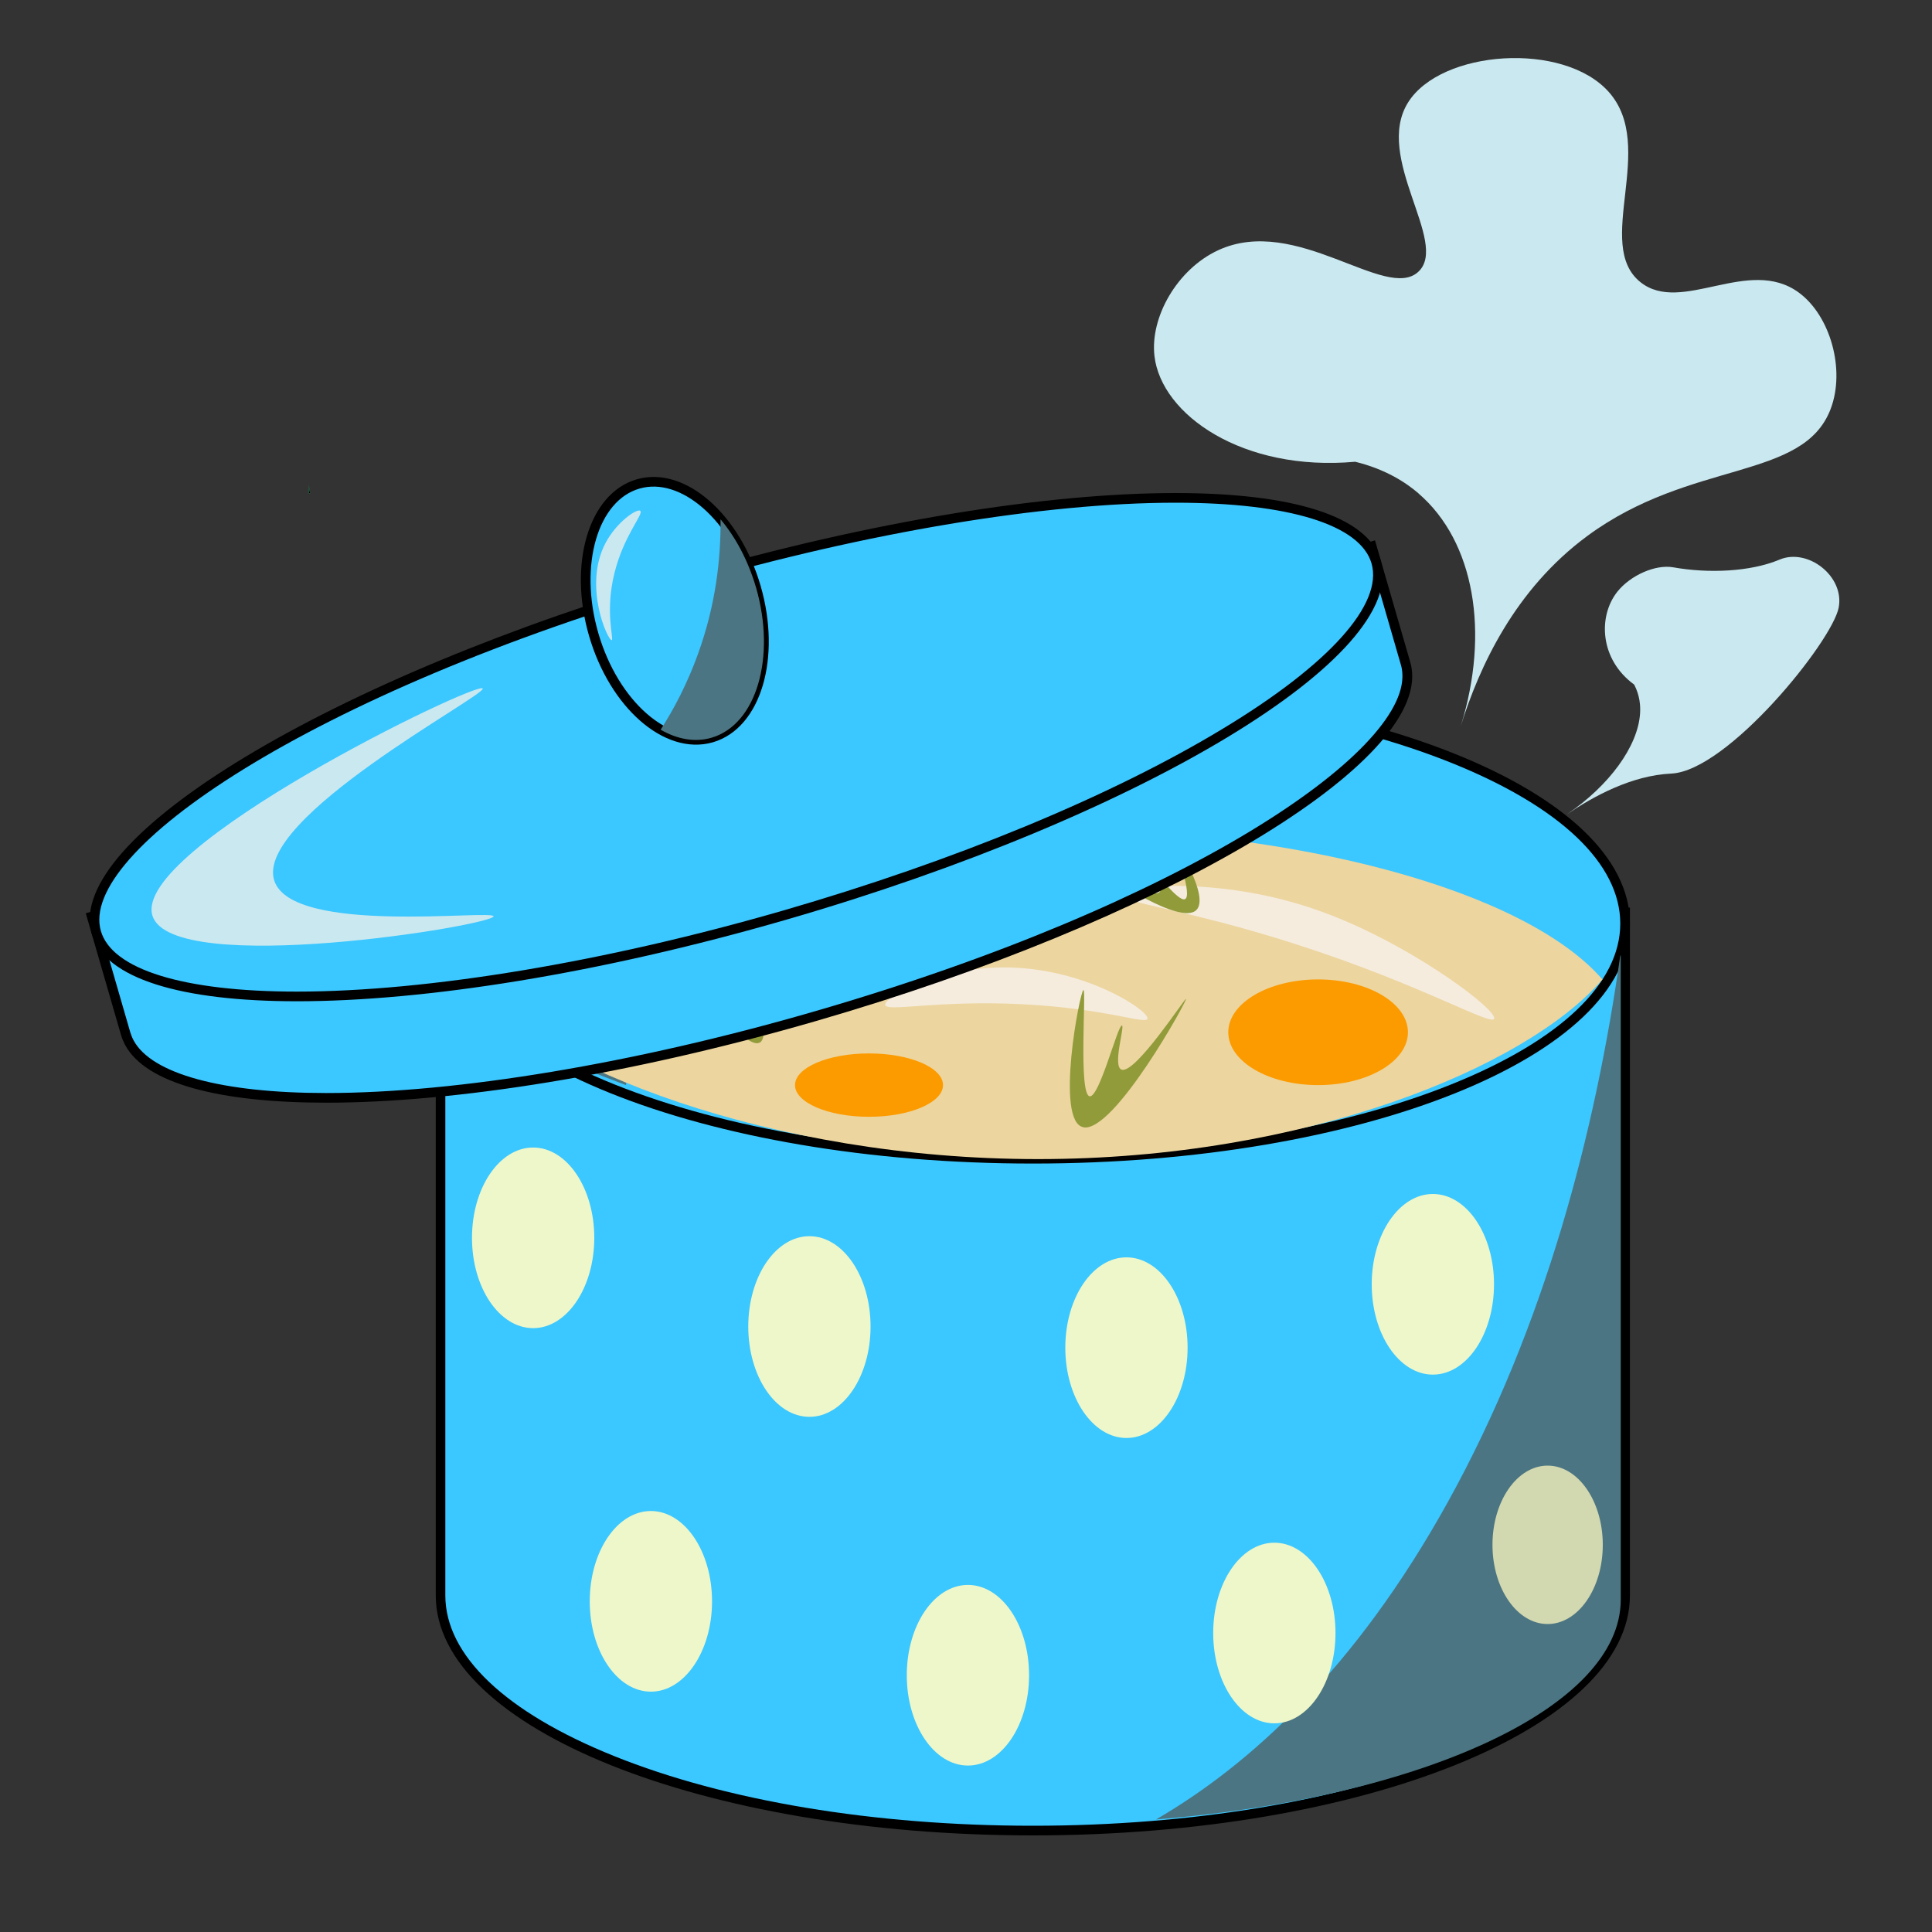 <?xml version="1.0" encoding="UTF-8"?>
<svg id="_Слой_1" data-name="Слой 1" xmlns="http://www.w3.org/2000/svg" viewBox="0 0 200 200">
  <rect x="0" y="0" width="200" height="200" fill="#333333" stroke="none"/>
  <defs>
    <style>
      .cls-1 {
        fill: #32ff93;
      }

      .cls-2 {
        fill: #ecd59f;
      }

      .cls-3 {
        fill: #fc9b00;
      }

      .cls-4 {
        fill: #cae8ef;
      }

      .cls-5 {
        fill: #d2d8af;
      }

      .cls-6 {
        fill: #919b3a;
      }

      .cls-7 {
        fill: #4b7582;
      }

      .cls-8 {
        stroke: #000;
        stroke-miterlimit: 10;
      }

      .cls-8, .cls-9 {
        fill: #3bc7ff;
      }

      .cls-10 {
        fill: #eef7c9;
      }

      .cls-11 {
        fill: #f5ecdd;
      }
    </style>
  </defs>
  <g>
    <path class="cls-9" d="m106.92,189.5c-33.8,0-61.31-10.92-61.31-24.34v-70.71h122.61v70.71c0,13.42-27.5,24.34-61.31,24.34Z"/>
    <path d="m167.72,94.95v70.21c0,6.2-6.21,12.1-17.48,16.63-11.56,4.65-26.95,7.21-43.33,7.21s-31.77-2.56-43.33-7.21c-11.27-4.53-17.48-10.44-17.48-16.63v-70.21h121.61m1-1H45.11v71.21c0,13.71,27.67,24.84,61.81,24.84s61.81-11.13,61.81-24.84v-71.21h0Z"/>
  </g>
  <g>
    <path class="cls-9" d="m106.92,119.95c-33.8,0-61.31-10.92-61.31-24.34s27.5-24.34,61.31-24.34,61.31,10.92,61.31,24.34-27.5,24.34-61.31,24.34Z"/>
    <path d="m106.92,71.77c16.38,0,31.77,2.56,43.33,7.2,11.27,4.53,17.48,10.44,17.48,16.64s-6.21,12.11-17.48,16.64c-11.56,4.65-26.95,7.2-43.33,7.2s-31.77-2.56-43.33-7.2c-11.27-4.53-17.48-10.44-17.48-16.64s6.21-12.11,17.48-16.64c11.56-4.65,26.95-7.2,43.33-7.2m0-1c-34.13,0-61.81,11.12-61.81,24.84s27.67,24.84,61.81,24.84,61.81-11.12,61.81-24.84-27.67-24.84-61.81-24.84h0Z"/>
  </g>
  <path class="cls-7" d="m78.82,74.57c-5.1,6.83-10.41,17.04-13.48,31.87-.52,2.49-.2,3.48-.54,5.89-11.63-4.32-19.69-9.14-19.69-16.15,0-9.64,13.84-17.94,33.71-21.61Z"/>
  <ellipse class="cls-10" cx="55.19" cy="128.14" rx="6.33" ry="9.35"/>
  <path class="cls-7" d="m167.78,98.92v66.67c0,11.19-20.63,20.54-48.11,22.76,9.72-5.64,20.62-15.55,30.2-32.84,10.12-18.26,15.31-38.53,17.86-56.59h.06Z"/>
  <ellipse class="cls-5" cx="160.21" cy="159.92" rx="5.71" ry="8.2"/>
  <ellipse class="cls-10" cx="67.38" cy="165.77" rx="6.33" ry="9.35"/>
  <ellipse class="cls-10" cx="83.79" cy="137.32" rx="6.33" ry="9.35"/>
  <ellipse class="cls-10" cx="100.2" cy="173.42" rx="6.33" ry="9.35"/>
  <ellipse class="cls-10" cx="116.61" cy="139.51" rx="6.33" ry="9.35"/>
  <ellipse class="cls-10" cx="131.92" cy="169.05" rx="6.33" ry="9.35"/>
  <ellipse class="cls-10" cx="148.33" cy="132.95" rx="6.33" ry="9.35"/>
  <path class="cls-2" d="m165.88,101.4c-7.88,9.11-30.75,18.59-58.42,18.59s-51.64-9.48-59.51-18.59c7.88-9.11,31.3-15.73,58.97-15.73s51.09,6.62,58.97,15.73Z"/>
  <path class="cls-11" d="m57.99,98.93c-.09-.74,4.38-3.54,9.36-4.97.48-.14.88-.24,1.21-.31,5.49-1.27,10.95-.53,10.97.31.01.51-4.05,1.45-12.17,3.31-8.81,2.02-9.33,1.9-9.36,1.66Z"/>
  <path class="cls-11" d="m116.28,92.62c.01-.95,7.05-1.47,14.29,0,3.62.73,6.58,1.82,8.69,2.72,7.97,3.39,15.49,9.06,15.42,10.07-.07.98-7.33-3.43-20.54-7.67-11.41-3.67-17.87-4.2-17.86-5.11Z"/>
  <path class="cls-11" d="m91.63,104.01c-.06-.8,4.89-3.33,10.46-3.79,9.11-.75,16.8,4.29,16.7,5.22-.07.68-4.27-1.06-13.08-1.49-8.86-.43-14.02.86-14.08.06Z"/>
  <g>
    <path class="cls-1" d="m31.98,49.98c0,.36.04.73.12,1.09h-.12v-1.09Z"/>
    <path d="m31.98,49.98v1.09h.12c-.08-.36-.12-.73-.12-1.09h0Z"/>
  </g>
  <g>
    <path class="cls-1" d="m170.91,49.98v1.09h-.12c.08-.36.12-.73.12-1.09Z"/>
    <path d="m170.91,49.98c0,.36-.04.73-.12,1.09h.12v-1.09h0Z"/>
  </g>
  <ellipse class="cls-3" cx="136.45" cy="106.86" rx="9.3" ry="5.47"/>
  <ellipse class="cls-3" cx="97.62" cy="95.38" rx="7.66" ry="3.83"/>
  <ellipse class="cls-3" cx="89.96" cy="112.33" rx="7.66" ry="3.28"/>
  <path class="cls-6" d="m112.16,116.69c-2.99-.53-.35-14.22,0-14.2.31,0-.55,10.92.66,11,1.01.06,2.89-7.39,3.32-7.33.33.04-1.04,4.32,0,4.58,1.46.36,6.49-7.38,6.63-7.33.19.06-7.43,13.85-10.61,13.29Z"/>
  <path class="cls-6" d="m78.65,107.93c2.04-1.15-3.83-16.73-4.08-16.66-.22.07,3.54,12.7,2.67,13.01-.72.26-4.23-8.14-4.53-8-.23.11,2,4.89,1.32,5.37-.96.68-6.86-7.49-6.96-7.41-.12.11,9.41,14.91,11.58,13.68Z"/>
  <path class="cls-6" d="m123.49,94.43c2.13-.78-1.34-6.55-1.59-6.48-.22.06,1.62,4.88.74,5.14-.73.21-2.93-2.85-3.24-2.75-.24.08,1.24,1.79.51,2.09-1.02.43-5.57-2.2-5.67-2.16-.13.06,6.98,4.99,9.24,4.16Z"/>
  <g>
    <g>
      <g>
        <path class="cls-9" d="m33.77,113.65c-11.16,0-18.4-2.03-20.39-5.72-.16-.31-.29-.62-.38-.92l-3.51-12.13,132.49-38.33,3.51,12.13c.09.3.15.63.17.98.68,9.79-26.28,25.41-61.39,35.57-18.49,5.35-36.9,8.42-50.51,8.42Z"/>
        <path d="m141.65,57.17l3.37,11.65c.08.27.13.56.15.88.57,8.2-22.6,23.94-61.03,35.05-18.45,5.34-36.81,8.4-50.37,8.4-10.81,0-18.08-1.99-19.94-5.45-.15-.28-.26-.56-.34-.82l-3.37-11.65,131.53-38.05m.68-1.24L8.88,94.54l3.65,12.61c.1.35.25.69.42,1.02,2.15,4,9.79,5.98,20.83,5.98,13.21,0,31.29-2.84,50.65-8.44,35.54-10.28,62.44-26.13,61.75-36.08-.03-.37-.09-.74-.19-1.08l-3.65-12.61h0Z"/>
      </g>
      <g>
        <path class="cls-9" d="m30.73,103.14c-12.16,0-19.53-2.36-20.77-6.64-2.77-9.58,24.69-25.98,61.22-36.55,18.49-5.35,36.9-8.42,50.5-8.42,12.16,0,19.53,2.36,20.77,6.64,1.29,4.47-4.42,10.93-15.67,17.72-11.59,7-27.77,13.69-45.55,18.83-18.49,5.35-36.9,8.42-50.5,8.42Z"/>
        <path d="m121.69,52.04c11.74,0,19.13,2.29,20.29,6.28,1.22,4.23-4.4,10.49-15.45,17.15-11.55,6.98-27.69,13.64-45.43,18.78-18.45,5.34-36.81,8.4-50.37,8.4-11.74,0-19.14-2.29-20.29-6.28-2.36-8.16,21.54-24.55,60.88-35.93,18.45-5.34,36.8-8.4,50.37-8.4h0m0-1c-13.21,0-31.28,2.84-50.64,8.44-36.85,10.66-64.41,27.3-61.56,37.17,1.35,4.68,9.32,7,21.25,7,13.21,0,31.28-2.84,50.64-8.44,36.85-10.66,64.41-27.3,61.56-37.17-1.35-4.68-9.32-7-21.25-7h0Z"/>
      </g>
    </g>
    <ellipse class="cls-8" cx="69.85" cy="63.24" rx="8.75" ry="13.67" transform="translate(-14.82 21.9) rotate(-16.14)"/>
    <path class="cls-7" d="m78.26,60.8c2.1,7.25.04,14.22-4.61,15.57-1.71.5-3.54.16-5.26-.83,1.39-2.17,2.77-4.79,3.88-7.88,1.82-5.04,2.36-9.82,2.32-13.9,1.56,1.85,2.86,4.27,3.67,7.05Z"/>
    <path class="cls-4" d="m66.29,52.88c-.34-.27-2.44,1.13-3.6,3.32-2.36,4.45.24,10.13.63,10.07.27-.04-.72-2.85.28-6.91.96-3.93,3.07-6.17,2.68-6.47Z"/>
    <path class="cls-4" d="m51.1,94.85c.04.93-33.22,6.38-35.31-.03-2.28-6.99,33.67-24.38,34.18-23.55.43.68-23.73,13.43-21.57,19.91,1.88,5.66,22.67,2.94,22.7,3.68Z"/>
  </g>
  <path class="cls-4" d="m146.84,51.08c5.81,4.99,7.38,14.43,4.38,24.07,1.92-6.11,5.57-14.13,13.13-19.69,10.75-7.91,22.33-5.66,25.16-13.13,1.54-4.06-.03-9.63-3.28-12.03-5.2-3.84-12.16,2.3-16.41-1.09-4.88-3.9,1.77-14.01-3.28-19.69-4.69-5.27-17.38-4.36-20.78,1.09-3.57,5.71,4.26,14.47,1.09,17.5-3.34,3.2-12.66-5.99-20.78-2.19-4.21,1.97-7.03,6.91-6.56,10.94.71,6.09,9.16,11.99,20.78,10.94,3.18.78,5.27,2.17,6.56,3.28Z"/>
  <path class="cls-4" d="m169.78,73.85c-.22,3.43-3.22,7.49-7.55,10.43,2.75-1.86,6.68-4.01,10.78-4.2,5.84-.27,16.65-13.67,17.33-17.18.62-3.25-3.2-6.2-6.12-4.97-3.06,1.28-7.38,1.44-11,.8-1.87-.33-4.45.84-5.79,2.52-2.02,2.54-1.84,7.01,1.74,9.62.59,1.13.66,2.21.61,2.97Z"/>
</svg>